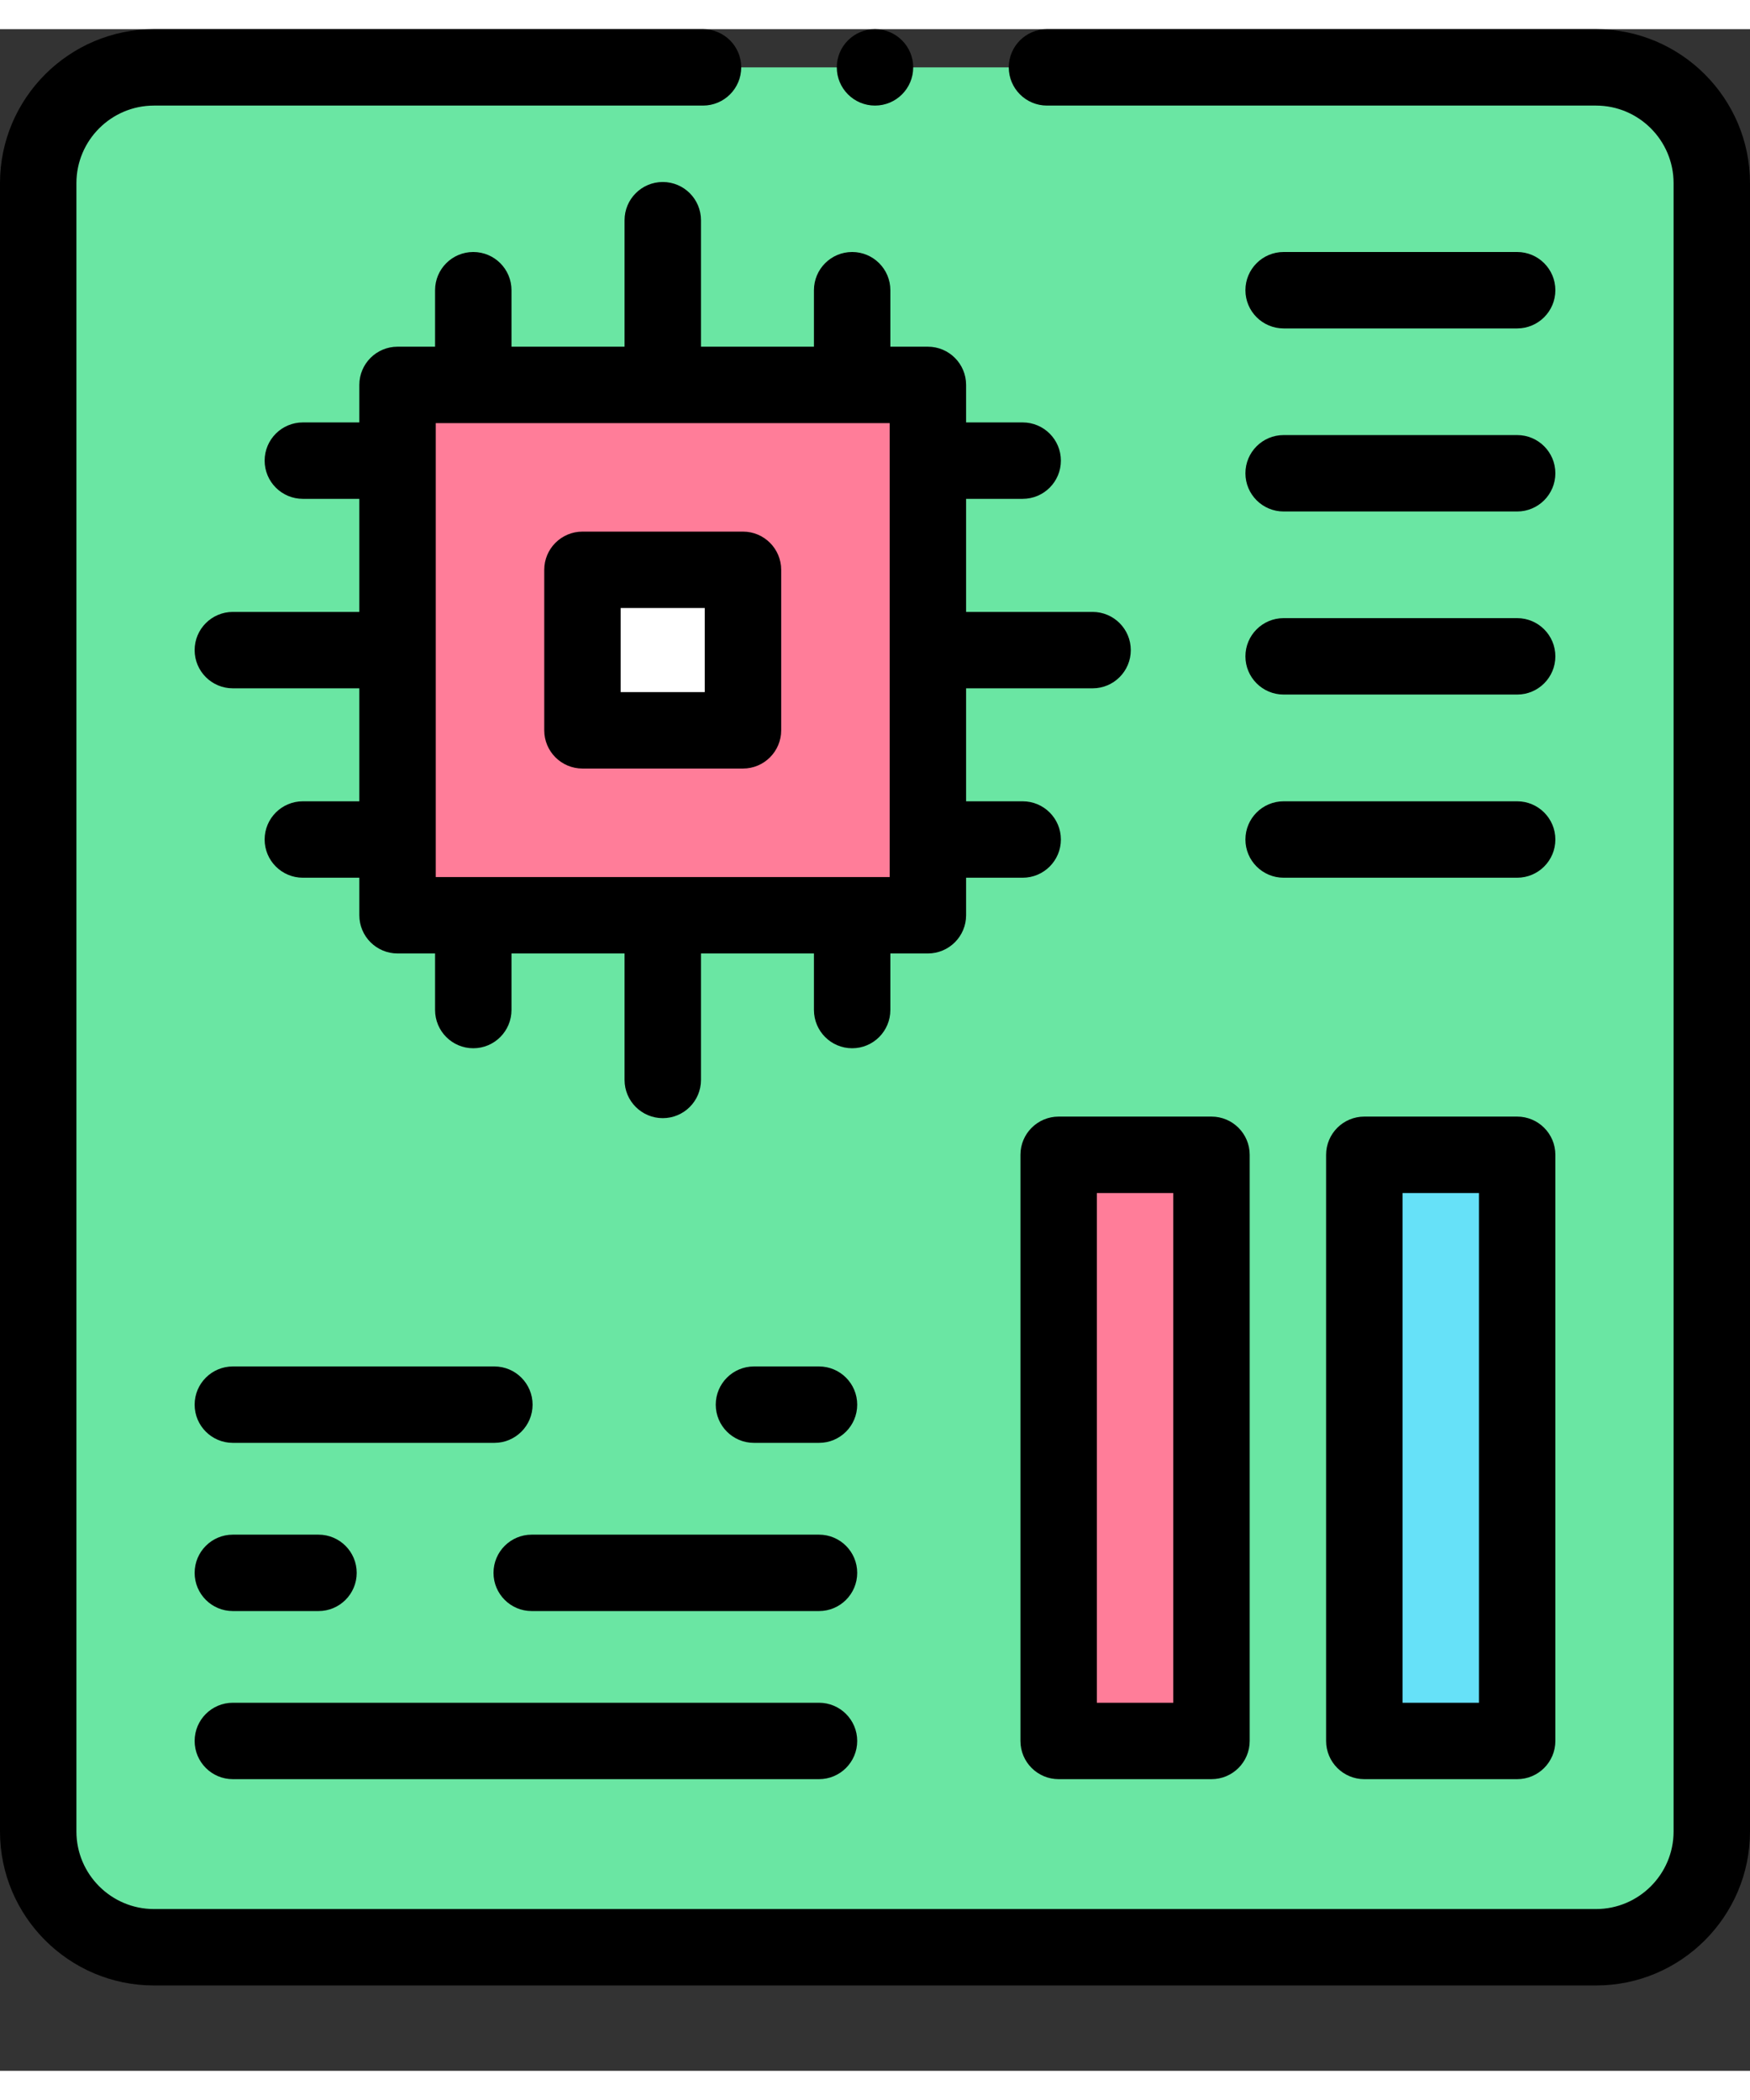 <svg width="40" height="48" viewBox="0 0 18 21" fill="none" xmlns="http://www.w3.org/2000/svg">
<rect x="0" y="0" width="18" height="21" fill="#333333" stroke="none"/>
<path d="M16.416 19.729H1.584C0.927 19.729 0.393 19.196 0.393 18.538V1.584C0.393 0.927 0.927 0.393 1.584 0.393H16.416C17.074 0.393 17.607 0.927 17.607 1.584V18.538C17.607 19.196 17.074 19.729 16.416 19.729Z" fill="#6AE6A3"/>
<path d="M12.461 11.578V17.607H10.889V11.578H12.461Z" fill="#FF7D99"/>
<path d="M15.605 11.578V17.607H14.033V11.578H15.605Z" fill="#66E1F8"/>
<path d="M4.089 3.659H9.544V9.114H4.089V3.659Z" fill="#FF7D99"/>
<path d="M5.991 5.562H7.642V7.212H5.991V5.562Z" fill="white"/>
<path d="M16.416 0H10.769C10.552 0 10.376 0.176 10.376 0.393C10.376 0.61 10.552 0.786 10.769 0.786H16.416C16.856 0.786 17.214 1.144 17.214 1.584V18.538C17.214 18.978 16.856 19.336 16.416 19.336H1.584C1.144 19.336 0.786 18.978 0.786 18.538V1.584C0.786 1.144 1.144 0.786 1.584 0.786H7.231C7.448 0.786 7.624 0.61 7.624 0.393C7.624 0.176 7.448 0 7.231 0H1.584C0.711 0 0 0.711 0 1.584V18.538C0 19.412 0.711 20.122 1.584 20.122H16.416C17.289 20.122 18 19.412 18 18.538V1.584C18 0.711 17.289 0 16.416 0Z" fill="black"/>
<path d="M7.21 3.266V1.965C7.21 1.748 7.034 1.572 6.817 1.572C6.6 1.572 6.424 1.748 6.424 1.965V3.266H5.261V2.685C5.261 2.468 5.085 2.292 4.868 2.292C4.651 2.292 4.475 2.468 4.475 2.685V3.266H4.089C3.872 3.266 3.696 3.442 3.696 3.659V4.045H3.115C2.898 4.045 2.722 4.221 2.722 4.438C2.722 4.655 2.898 4.831 3.115 4.831H3.696V5.994H2.395C2.178 5.994 2.002 6.17 2.002 6.387C2.002 6.604 2.178 6.78 2.395 6.78H3.696V7.942H3.115C2.898 7.942 2.722 8.118 2.722 8.335C2.722 8.552 2.898 8.728 3.115 8.728H3.696V9.114C3.696 9.331 3.872 9.507 4.089 9.507H4.475V10.088C4.475 10.306 4.651 10.482 4.868 10.482C5.085 10.482 5.261 10.306 5.261 10.088V9.507H6.424V10.808C6.424 11.025 6.6 11.201 6.817 11.201C7.034 11.201 7.21 11.025 7.21 10.808V9.507H8.372V10.088C8.372 10.306 8.548 10.482 8.765 10.482C8.982 10.482 9.158 10.306 9.158 10.088V9.507H9.544C9.761 9.507 9.937 9.331 9.937 9.114V8.728H10.519C10.736 8.728 10.912 8.552 10.912 8.335C10.912 8.118 10.736 7.942 10.519 7.942H9.937V6.78H11.238C11.455 6.78 11.631 6.604 11.631 6.387C11.631 6.17 11.455 5.994 11.238 5.994H9.937V4.831H10.519C10.736 4.831 10.912 4.655 10.912 4.438C10.912 4.221 10.736 4.045 10.519 4.045H9.937V3.659C9.937 3.442 9.761 3.266 9.544 3.266H9.158V2.685C9.158 2.468 8.982 2.292 8.765 2.292C8.548 2.292 8.372 2.468 8.372 2.685V3.266H7.21ZM4.482 8.721V4.052H9.151V8.721H4.482Z" fill="black"/>
<path d="M7.642 5.168H5.991C5.774 5.168 5.598 5.344 5.598 5.561V7.212C5.598 7.429 5.774 7.605 5.991 7.605H7.642C7.859 7.605 8.035 7.429 8.035 7.212V5.561C8.035 5.344 7.859 5.168 7.642 5.168ZM7.249 6.819H6.384V5.954H7.249V6.819Z" fill="black"/>
<path d="M2.395 18H8.424C8.641 18 8.817 17.824 8.817 17.607C8.817 17.39 8.641 17.214 8.424 17.214H2.395C2.178 17.214 2.002 17.39 2.002 17.607C2.002 17.824 2.178 18 2.395 18Z" fill="black"/>
<path d="M2.395 14.541H5.085C5.302 14.541 5.478 14.365 5.478 14.148C5.478 13.931 5.302 13.755 5.085 13.755H2.395C2.178 13.755 2.002 13.931 2.002 14.148C2.002 14.365 2.178 14.541 2.395 14.541V14.541Z" fill="black"/>
<path d="M8.424 13.755H7.755C7.538 13.755 7.362 13.931 7.362 14.148C7.362 14.365 7.538 14.541 7.755 14.541H8.424C8.641 14.541 8.817 14.365 8.817 14.148C8.817 13.931 8.641 13.755 8.424 13.755Z" fill="black"/>
<path d="M2.395 16.271H3.276C3.493 16.271 3.669 16.095 3.669 15.878C3.669 15.661 3.493 15.485 3.276 15.485H2.395C2.178 15.485 2.002 15.661 2.002 15.878C2.002 16.095 2.178 16.271 2.395 16.271Z" fill="black"/>
<path d="M8.424 15.485H5.469C5.252 15.485 5.076 15.661 5.076 15.878C5.076 16.095 5.252 16.271 5.469 16.271H8.424C8.641 16.271 8.817 16.095 8.817 15.878C8.817 15.661 8.641 15.485 8.424 15.485Z" fill="black"/>
<path d="M13.203 4.961H15.605C15.822 4.961 15.998 4.785 15.998 4.568C15.998 4.351 15.822 4.175 15.605 4.175H13.203C12.986 4.175 12.81 4.351 12.81 4.568C12.81 4.785 12.986 4.961 13.203 4.961Z" fill="black"/>
<path d="M13.203 3.078H15.605C15.822 3.078 15.998 2.902 15.998 2.685C15.998 2.468 15.822 2.292 15.605 2.292H13.203C12.986 2.292 12.81 2.468 12.81 2.685C12.81 2.902 12.986 3.078 13.203 3.078Z" fill="black"/>
<path d="M13.203 8.728H15.605C15.822 8.728 15.998 8.552 15.998 8.335C15.998 8.118 15.822 7.942 15.605 7.942H13.203C12.986 7.942 12.81 8.118 12.81 8.335C12.81 8.552 12.986 8.728 13.203 8.728Z" fill="black"/>
<path d="M13.203 6.844H15.605C15.822 6.844 15.998 6.668 15.998 6.451C15.998 6.234 15.822 6.058 15.605 6.058H13.203C12.986 6.058 12.81 6.234 12.81 6.451C12.81 6.668 12.986 6.844 13.203 6.844Z" fill="black"/>
<path d="M12.461 11.185H10.889C10.672 11.185 10.496 11.361 10.496 11.578V17.607C10.496 17.824 10.672 18 10.889 18H12.461C12.678 18 12.854 17.824 12.854 17.607V11.578C12.854 11.361 12.678 11.185 12.461 11.185ZM12.068 17.214H11.282V11.971H12.068V17.214Z" fill="black"/>
<path d="M15.605 11.185H14.033C13.816 11.185 13.64 11.361 13.64 11.578V17.607C13.64 17.824 13.816 18 14.033 18H15.605C15.822 18 15.998 17.824 15.998 17.607V11.578C15.998 11.361 15.822 11.185 15.605 11.185ZM15.212 17.214H14.426V11.971H15.212V17.214Z" fill="black"/>
<path d="M9 0.786C9.217 0.786 9.393 0.61 9.393 0.393C9.393 0.176 9.217 0 9 0C8.783 0 8.607 0.176 8.607 0.393C8.607 0.61 8.783 0.786 9 0.786Z" fill="black"/>
</svg>

